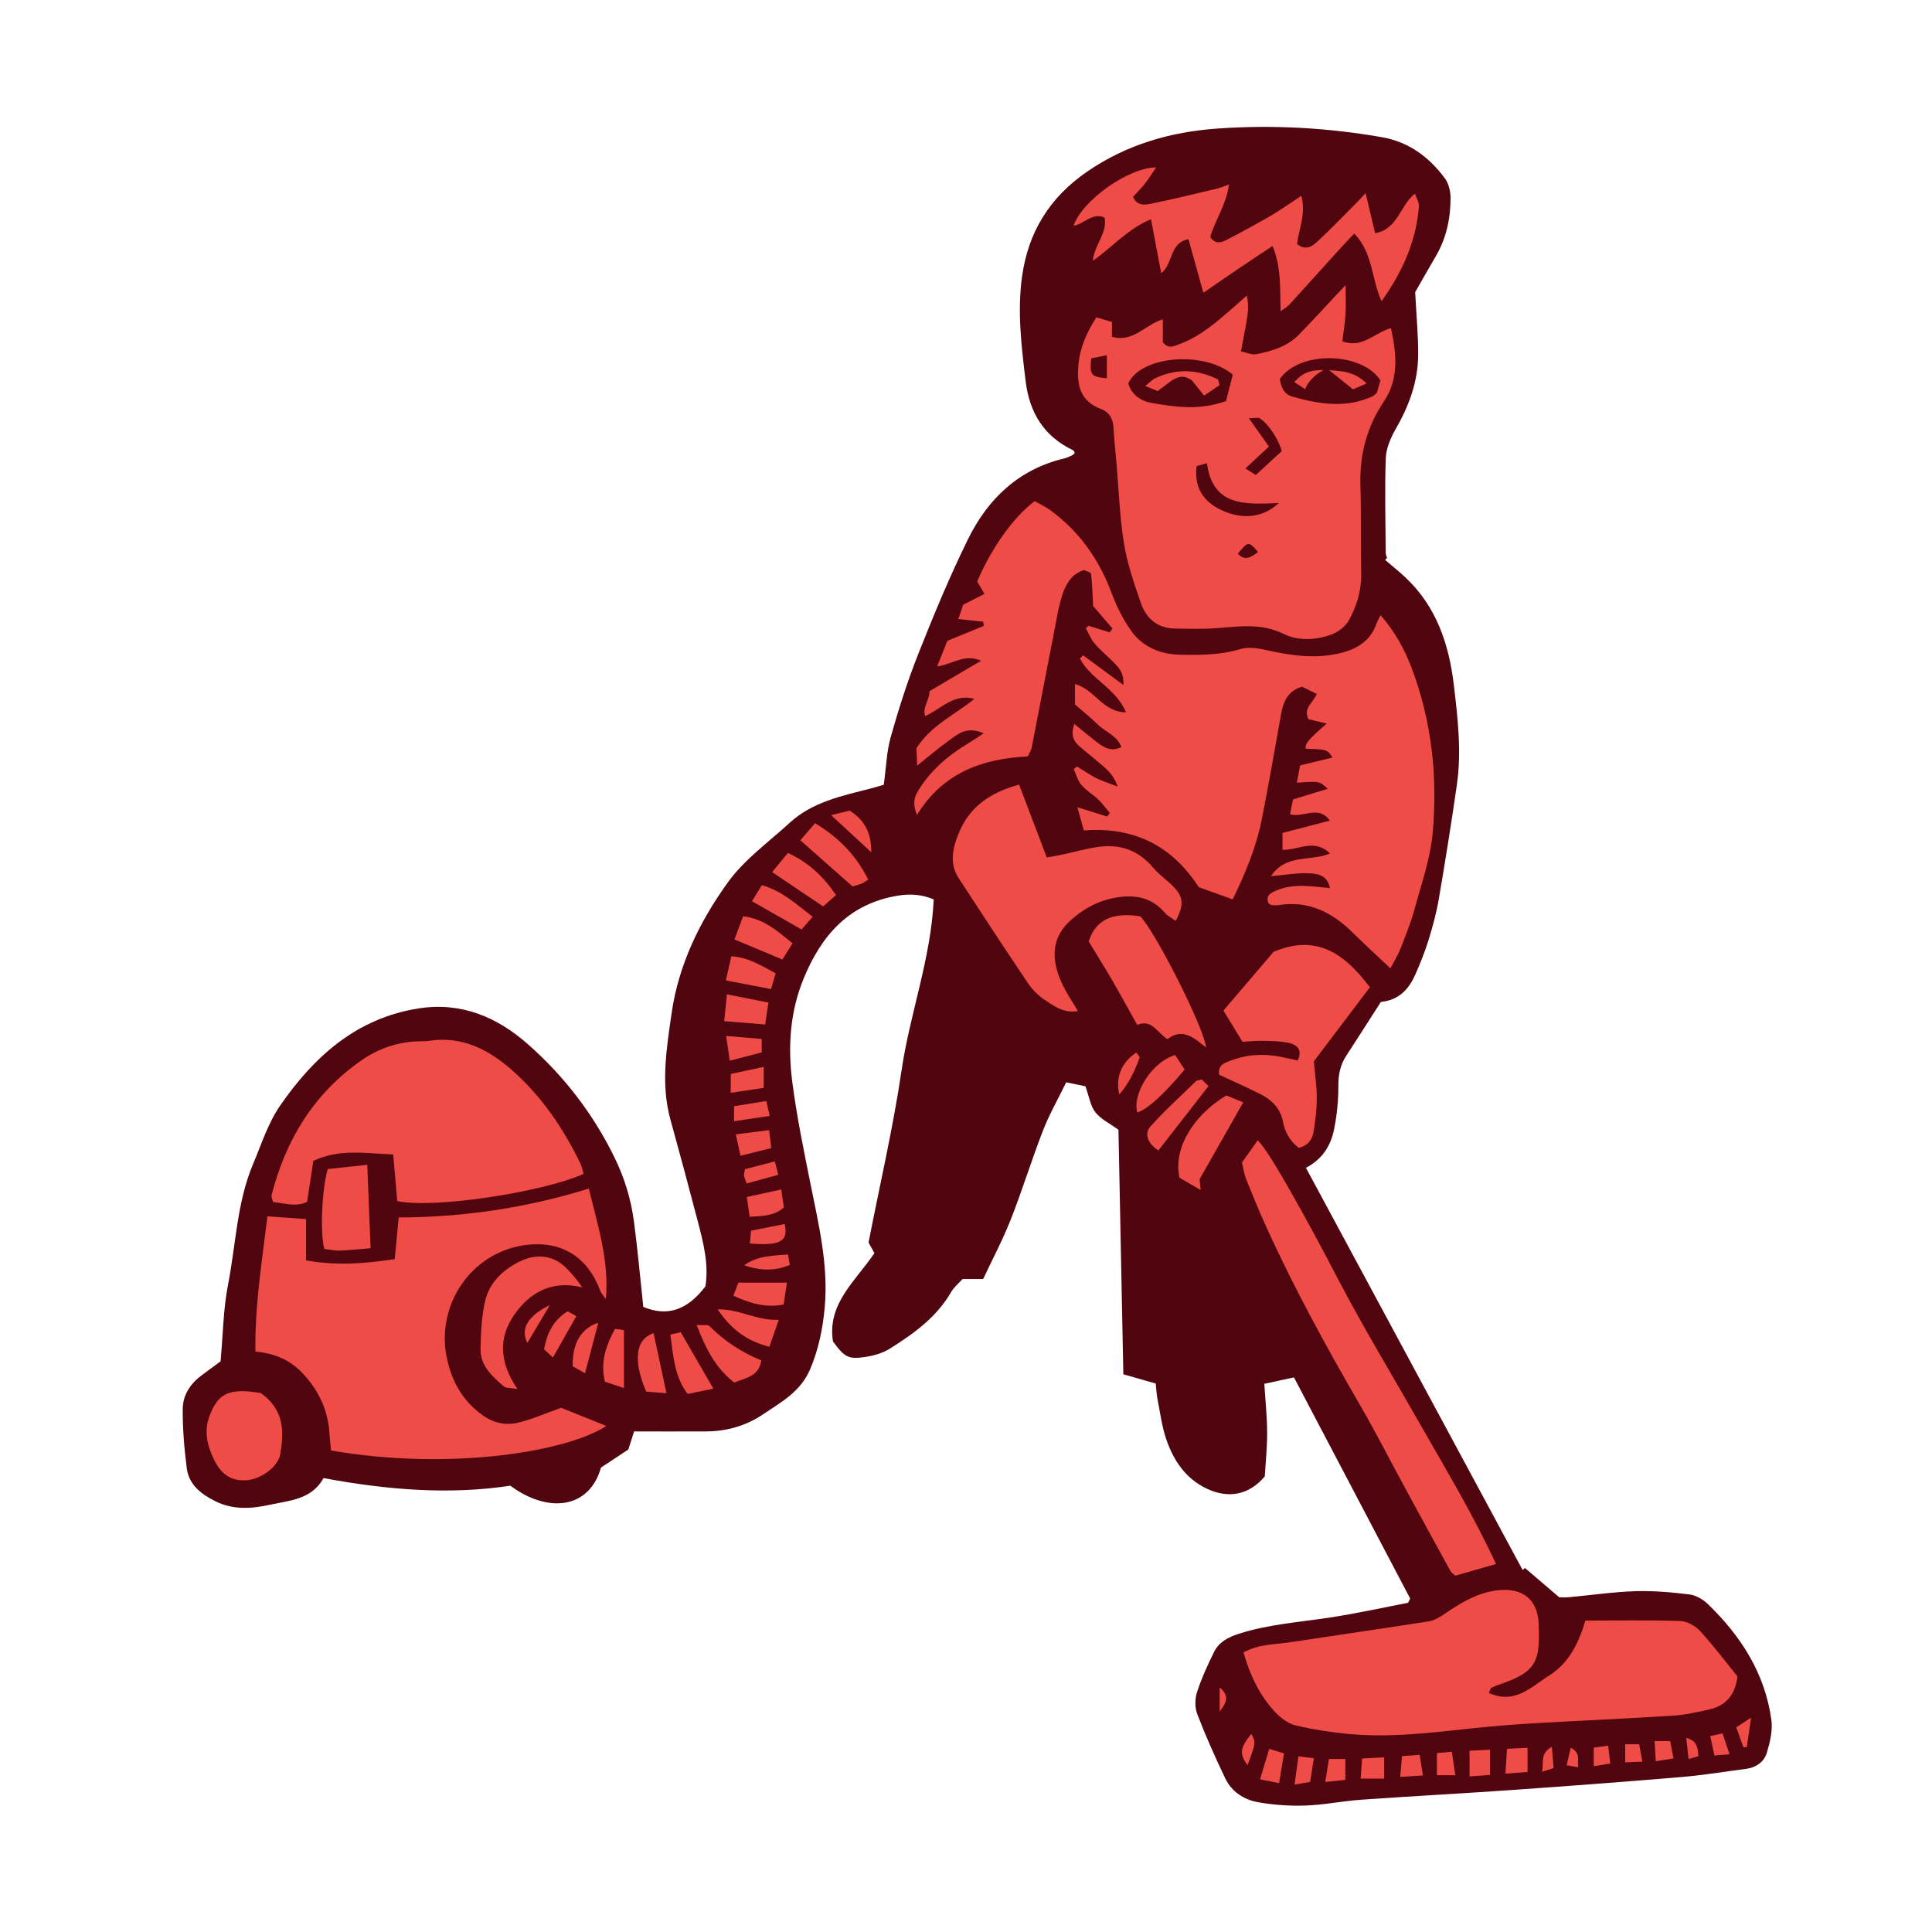 <svg version="1.1" id="svg" xmlns="http://www.w3.org/2000/svg" xmlns:xlink="http://www.w3.org/1999/xlink" x="0px" y="0px"
	 width="200px" height="200px" viewBox="0 0 200 200" enable-background="new 0 0 200 200" xml:space="preserve">
<path class="stroke" fill="#51050f"  d="M183.372,178.047c-0.658-4.822-3.16-8.703-6.6-12.019c-0.495-0.477-1.226-0.892-1.891-0.973
	c-1.859-0.225-3.747-0.396-5.615-0.335c-2.293,0.076-4.577,0.417-6.867,0.624c-0.47,0.043-0.947,0.007-0.988,0.007
	c-1.384-1.183-2.465-2.108-3.546-3.032c-0.082,0.068-0.165,0.137-0.246,0.205c-7.454-13.836-14.908-27.672-22.429-41.631
	c1.747-0.915,2.576-2.333,2.91-3.968c0.301-1.47,0.449-2.996,0.445-4.496c-0.004-1.143,0.178-2.148,0.795-3.098
	c1.219-1.875,2.419-3.76,3.605-5.609c1.92-0.197,2.917-1.363,3.578-2.862c0.512-1.16,0.989-2.346,1.362-3.557
	c0.427-1.386,0.812-2.797,1.058-4.225c0.672-3.934,1.303-7.875,1.871-11.826c0.496-3.452,0.093-6.904-0.312-10.331
	c-0.503-4.236-1.808-8.162-5.051-11.18c-0.665-0.618-1.375-1.189-2.064-1.782c0.065-0.068,0.131-0.136,0.197-0.205
	c-0.048-0.174-0.135-0.349-0.135-0.524c-0.021-3.267-0.114-6.537,0.006-9.8c0.039-1.027,0.509-2.118,1.036-3.032
	c1.39-2.413,2.316-4.948,2.319-7.738c0.004-1.988-0.185-3.976-0.312-6.416c0.552-0.961,1.319-2.332,2.117-3.685
	c1.109-1.883,1.552-3.946,1.545-6.093c-0.002-0.684-0.201-1.492-0.602-2.027c-1.64-2.195-3.712-3.75-6.525-4.241
	c-5.644-0.984-11.333-1.293-17.02-0.889c-4.804,0.342-9.351,1.629-13.46,4.448c-3.933,2.698-6.12,6.311-6.753,10.882
	c-0.499,3.606-0.063,7.231,0.376,10.836c0.396,3.246,1.896,5.703,4.913,7.135c0.082,0.039,0.116,0.181,0.175,0.278
	c-0.088,0.081-0.163,0.19-0.267,0.238c-0.272,0.127-0.548,0.265-0.838,0.334c-4.721,1.126-7.903,4.186-9.96,8.373
	c-1.895,3.853-3.543,7.836-5.127,11.829c-1.114,2.808-2.036,5.702-2.858,8.61c-0.438,1.552-0.483,3.215-0.725,4.962
	c-0.39,0.113-0.839,0.256-1.296,0.374c-2.987,0.773-6.057,1.378-8.438,3.561c-2.182,2.002-4.684,3.791-6.388,6.149
	c-2.917,4.034-5.122,8.531-5.843,13.573c-0.522,3.655-1.139,7.317-0.123,11c0.967,3.504,1.914,7.014,2.832,10.53
	c0.58,2.227,1.162,4.464,0.79,6.744c-1.891,2.49-3.964,3.154-6.43,2.124c-0.317-2.961-0.579-5.914-0.968-8.85
	c-0.304-2.286-0.967-4.474-1.989-6.572c-2.209-4.537-5.237-8.464-8.985-11.771c-3.182-2.806-6.904-4.405-11.337-3.703
	c-6.419,1.016-10.799,4.981-14.303,10.042c-1.256,1.813-1.952,4.025-2.821,6.088c-1.667,3.961-1.765,8.267-2.574,12.412
	c-0.507,2.598-0.535,5.288-0.781,7.99c-0.639,0.472-1.268,0.94-1.902,1.401c-1.197,0.87-2.004,2.064-2.015,3.508
	c-0.018,2.046,0.153,4.105,0.414,6.137c0.222,1.712,1.449,2.68,2.946,3.428c1.869,0.935,3.789,0.786,5.685,0.369
	c2.024-0.445,4.28-0.521,5.537-2.757c6.493,1.213,12.985,1.755,19.331,0.787c3.853,2.856,8.15,2.458,9.383-1.876
	c0.985-0.65,1.938-1.28,2.83-1.87c0.22-0.685,0.398-1.243,0.6-1.871c2.54,0,5.009,0.009,7.478-0.002
	c2.115-0.01,4.12-0.591,5.839-1.75c1.867-1.259,3.909-2.347,4.893-4.661c0.891-2.097,1.327-4.247,1.524-6.477
	c0.387-4.356-0.633-8.546-1.481-12.763c-0.703-3.497-1.424-6.999-1.881-10.532c-0.469-3.626-0.242-7.245,1.18-10.706
	c1.835-4.462,4.676-7.73,9.721-8.568c1.298-0.216,2.495-0.142,3.74,0.382c-0.276,6.092-2.451,11.764-3.325,17.688
	c-0.882,5.977-2.259,11.879-3.42,17.828c0.21,0.381,0.428,0.781,0.606,1.105c-1.971,2.918-4.901,5.221-4.291,9.137
	c1.207,1.637,1.578,1.875,3.348,1.608c0.876-0.131,1.806-0.396,2.547-0.861c2.468-1.552,4.831-3.245,6.34-5.861
	c0.291-0.503,0.779-0.893,1.187-1.345c0.649,0,1.248,0,2.127,0c0.943-2.013,2.021-4.038,2.856-6.159
	c1.199-3.042,2.159-6.178,3.344-9.225c0.65-1.674,1.554-3.25,2.396-4.978c0.83,0.171,1.514,0.312,1.994,0.412
	c0.377,1.049,0.504,2.017,1.021,2.679c0.563,0.722,1.489,1.159,2.396,1.821c0.168,8.376,0.334,16.719,0.506,25.313
	c0.976,0.278,2.117,0.603,3.353,0.955c0.059,0.536,0.077,1.076,0.18,1.6c0.28,1.419,0.458,2.881,0.931,4.235
	c0.757,2.16,1.987,4.013,4.174,5.048c2.234,1.057,4.37,0.67,6.004-1.269c0.082-1.404,0.25-2.973,0.244-4.54
	c-0.005-1.617-0.18-3.233-0.291-5.046c1.116-0.241,2.077-0.448,3.068-0.661c4.075,7.752,8.044,15.302,12.008,22.853
	c0.021,0.04-0.016,0.114-0.036,0.167c-0.021,0.056-0.057,0.106-0.171,0.314c-2.606,0.499-5.316,1.099-8.054,1.518
	c-3.168,0.486-6.377,0.696-9.46,1.688c-1.09,0.352-2.051,0.844-2.559,1.88c-0.665,1.355-1.306,2.737-1.768,4.17
	c-0.225,0.695-0.227,1.611,0.035,2.286c0.869,2.25,1.852,4.462,2.896,6.639c0.671,1.397,1.958,2.217,3.43,2.468
	c1.599,0.274,3.252,0.395,4.873,0.337c1.931-0.069,3.848-0.468,5.779-0.604c5.258-0.371,10.521-0.649,15.78-1.019
	c5.8-0.407,11.599-0.842,17.393-1.331c2.229-0.188,4.441-0.558,6.662-0.846c1.063-0.138,1.875-0.741,2.158-1.712
	C183.233,180.325,183.519,179.13,183.372,178.047z"/>
<path fill-rule="evenodd" clip-rule="evenodd" fill="#f04c47" class="fill" d="M143.937,100.241c-1.393-1.315-2.679-2.489-3.918-3.71
	c-2.141-2.111-4.586-3.341-7.687-2.833c-0.233,0.039-0.484,0.017-0.722-0.015c-0.104-0.014-0.197-0.122-0.307-0.195
	c-0.296-0.798,0.245-1.053,0.836-1.306c1.394-0.596,2.838-0.525,4.293-0.369c0.403,0.043,0.808,0.079,1.247,0.122
	c-0.257-1.138-0.889-1.546-2.571-1.542c-1.06,0.002-2.119,0.178-3.533,0.309c1.575-2.371,4.098-1.479,6.11-2.353
	c-1.674-1.604-3.264-0.309-4.919-0.381c0-0.484,0-0.977,0-1.741c1.557-0.405,3.16-0.823,4.895-1.275
	c-1.168-1.66-2.747-0.254-4.116-0.659c0.102-0.504,0.192-0.953,0.309-1.536c1.192-0.365,2.372-0.726,3.596-1.101
	c-0.874-0.803-0.874-0.803-3.202-0.628c0.111-0.595,0.213-1.134,0.336-1.792c1.16-0.282,2.246-0.545,3.361-0.816
	c-0.558-0.84-0.558-0.84-2.788-0.914c-0.046-0.546,0.24-0.894,2.179-2.604c-0.707-0.169-1.312-0.314-1.875-0.449
	c-0.594-1.137,0.456-1.682,0.851-2.612c-0.527-0.262-1.044-0.52-1.522-0.757c-1.538,0.452-1.95,1.61-2.187,2.913
	c-0.655,3.633-1.274,7.273-2,10.892c-0.562,2.797-1.64,5.421-2.995,8.214c-1.257-0.453-2.423-0.873-3.509-1.264
	c-2.821-4.357-6.767-6.265-11.899-5.874c-0.222-0.801-0.406-1.462-0.666-2.397c1.219,0.379,2.146,0.669,3.074,0.958
	c0.094-0.121,0.188-0.242,0.283-0.362c-0.389-0.46-0.74-0.959-1.173-1.372c-0.567-0.543-1.274-0.953-1.777-1.544
	c-0.38-0.444-0.533-1.082-0.787-1.633c0.114-0.089,0.229-0.179,0.345-0.268c0.64,0.396,1.259,0.836,1.928,1.177
	c0.602,0.307,1.259,0.505,2.277,0.902c-0.521-1.48-1.41-2.006-2.146-2.651c-0.637-0.558-1.318-1.066-1.941-1.638
	c-0.58-0.532-0.742-1.196-0.408-2.19c0.843,0.679,1.571,1.281,2.314,1.862c0.729,0.568,1.484,1.058,2.568,0.527
	c-0.446-1.186-1.635-1.545-2.415-2.304c-0.823-0.802-1.727-1.521-2.394-2.102c0-0.947,0-1.478,0-2.109
	c1.997,0.48,2.834,2.902,5.281,2.919c-1.049-2.523-3.686-3.439-4.766-5.568c0.107-0.112,0.215-0.224,0.322-0.336
	c1.297,0.956,2.594,1.912,4.173,3.074c0.075-1.317-0.514-1.837-1.035-2.37c-0.636-0.649-1.352-1.227-1.938-1.915
	c-0.39-0.458-0.616-1.054-0.915-1.589c0.092-0.085,0.182-0.17,0.273-0.255c0.734,0.228,1.47,0.456,2.204,0.684
	c0.094-0.133,0.188-0.268,0.281-0.401c-0.672-0.782-1.344-1.565-2.001-2.329c-0.059-1.111-0.088-2.225-0.211-3.329
	c-0.019-0.161-0.488-0.271-0.738-0.4c-1.283,0.421-1.873,1.444-2.228,2.527c-0.411,1.257-0.612,2.585-0.866,3.89
	c-0.779,3.982-1.536,7.967-2.316,11.948c-0.057,0.286-0.231,0.55-0.397,0.929c-4.627,0.238-8.743,1.62-11.479,6.056
	c-0.472-1.145-0.306-1.808,0.137-2.526c1.273-2.068,3.037-3.592,5.091-4.826c0.478-0.287,0.936-0.606,1.678-1.09
	c-1.815-0.811-2.766,0.149-3.741,0.852c-1.02,0.733-1.973,1.557-3.144,2.491c-0.034-0.775-0.06-1.344-0.08-1.798
	c1.517-2.381,3.994-3.476,6.005-5.111c-2.175-0.587-3.419,1.04-5.103,1.776c-0.292-0.958,0.451-1.607,0.458-2.577
	c1.729-1.019,3.45-2.034,5.332-3.143c-1.703-0.771-2.881,0.334-4.545,0.593c0.402-1.017,0.719-1.813,1.053-2.656
	c1.281-0.524,2.528-1.036,3.774-1.547c-0.02-0.146-0.04-0.291-0.06-0.437c-0.784-0.083-1.566-0.166-2.58-0.273
	c0.201-0.584,0.381-1.102,0.514-1.487c0.809-0.411,1.446-0.735,2.195-1.115c-0.297-0.509-0.523-0.898-0.75-1.288
	c1.48-3.469,3.765-6.699,5.955-8.314c0.487,0.28,1.082,0.552,1.599,0.928c3.021,2.199,5.063,5.111,6.367,8.607
	c0.504,1.352,1.167,2.688,1.995,3.864c1.186,1.687,3.034,2.453,5.033,2.495c2.104,0.044,4.225,0.046,6.307-0.583
	c0.805-0.244,1.795-0.089,2.652,0.103c2.562,0.569,5.096,0.956,7.716,0.306c1.778-0.441,3.115-1.296,3.728-3.09
	c0.073-0.215,0.199-0.411,0.405-0.824c1.505,1.72,2.496,3.562,3.23,5.51c2.068,5.482,2.68,11.211,2.167,16.994
	c-0.238,2.681-1.172,5.31-1.885,7.937c-0.379,1.398-0.932,2.752-1.463,4.105C144.708,98.891,144.32,99.501,143.937,100.241z"/>
<path fill-rule="evenodd" clip-rule="evenodd" fill="#f04c47" class="fill" d="M115.108,33.331c0,0.592,0,1.048,0,1.528
	c2.186,0.653,3.442-1.264,5.267-1.799c0,0.878,0,1.646,0,2.366c0.598,0.774,1.209,0.388,1.828,0.154
	c2.087-0.788,3.727-2.228,5.372-3.663c0.438-0.383,0.875-0.771,1.503-1.322c0.213,1.127,0.099,1.993-0.066,2.86
	c-0.17,0.888-0.335,1.776-0.549,2.92c0.54,0.107,1.112,0.388,1.608,0.288c1.608-0.325,3.2-0.792,4.396-2.019
	c1.353-1.386,2.657-2.818,3.982-4.231c0.188-0.199,0.379-0.396,0.851-0.891c0,1.248,0.041,2.119-0.013,2.985
	c-0.055,0.897-0.204,1.79-0.327,2.815c2.001,0.8,3.295-0.846,5.027-1.362c0.596,2.665,0.834,5.267-0.711,7.567
	c-1.805,2.69-2.545,5.564-2.447,8.758c0.093,3.028,0.017,6.062,0.081,9.092c0.036,1.761-0.472,3.381-1.291,4.861
	c-0.365,0.661-1.179,1.243-1.915,1.495c-1.577,0.541-3.355,0.612-4.806-0.105c-2.304-1.139-4.581-0.782-6.929-0.605
	c-1.443,0.109-2.9,0.067-4.351,0.044c-1.808-0.03-2.976-1.052-3.526-2.668c-0.683-1.999-1.395-4.024-1.731-6.097
	c-0.444-2.739-0.539-5.536-0.782-8.308c-0.111-1.266-0.24-2.532-0.316-3.8c-0.054-0.888-0.478-1.556-1.259-1.844
	c-2.206-0.815-2.55-2.517-2.37-4.554c0.159-1.792,0.838-3.353,1.863-4.941C114.106,33.034,114.595,33.178,115.108,33.331z
	 M132.484,39.232c0.137,0.899,0.46,1.597,1.331,1.838c2.771,0.771,5.548,1.229,8.308-0.06c0.104-0.049,0.181-0.155,0.413-0.358
	c0.103-0.355,0.248-0.863,0.369-1.28C140.923,36.378,134.519,36.297,132.484,39.232z M126.913,41.524
	c0.223-0.864,0.479-1.861,0.707-2.742c-2.986-2.519-9.551-1.938-10.821,0.907c0.353,1.215,1.335,1.846,2.487,2.037
	C121.665,42.121,124.072,42.523,126.913,41.524z M132.382,52.072c-3.562,0.16-6.841,0.342-7.44-4.126
	c-0.472,0.134-0.79,0.225-1.073,0.305c-0.254,2.05,0.578,3.562,2.394,4.47C128.454,53.817,130.679,53.673,132.382,52.072z
	 M131.359,46.227c-0.868,0.808-1.602,1.49-2.437,2.268c0.413,0.261,0.692,0.438,1.076,0.68c0.951-0.876,1.862-1.716,2.696-2.483
	c-0.371-1.29-1.413-2.834-2.273-3.38c-0.185-0.117-0.508-0.017-1.142-0.017C130.053,44.383,130.658,45.238,131.359,46.227z
	 M114.582,39.164c0-0.836,0-1.529,0-2.396c-0.576,0.12-1.127,0.235-1.619,0.339C112.783,38.837,112.931,38.999,114.582,39.164z
	 M130.232,57.143c-0.943-1.132-1.053-1.119-2.09,0.177C128.849,58.077,129.467,57.737,130.232,57.143z"/>
<path fill-rule="evenodd" clip-rule="evenodd" fill="#f04c47" class="fill" d="M31.683,130.474c3.222,0.578,6.117,0.331,9.182-0.131
	c0.137-1.445,0.26-2.749,0.408-4.313c6.635-0.017,13.167-0.967,19.681-2.988c0.937,3.861,2.112,7.459,1.768,11.437
	c-0.199-0.291-0.468-0.556-0.589-0.876c-1.311-3.482-3.967-5.152-7.582-4.737c-5.755,0.66-9.575,6.292-8.24,11.969
	c0.556,2.364,1.661,4.236,3.629,5.657c1.118,0.808,2.368,1.079,3.616,0.8c1.442-0.322,2.818-0.953,4.53-1.56
	c1.281,0.516,2.938,1.182,4.688,1.886c-4.327,2.768-16.474,4.621-28.501,2.537c-0.052-0.529-0.128-1.11-0.16-1.693
	c-0.139-2.47-1.12-4.54-2.817-6.334c-1.318-1.394-2.945-2.038-4.854-2.217c-0.07-4.708,0.656-9.233,1.247-13.997
	c1.346,0.096,2.582,0.184,3.996,0.284C31.683,127.649,31.683,128.958,31.683,130.474z"/>
<path fill-rule="evenodd" clip-rule="evenodd" fill="#f04c47" class="fill" d="M154.118,175.25c2.699,1.238,4.404-0.64,6.266-1.812
	c1.994-1.256,3.015-3.256,3.735-5.677c3.291,0,6.552-0.061,9.807,0.047c0.707,0.023,1.563,0.489,2.054,1.024
	c1.42,1.551,2.689,3.242,3.885,4.715c-0.273,2.055-1.308,3.045-2.933,3.417c-1.236,0.282-2.493,0.562-3.754,0.642
	c-4.771,0.304-9.548,0.506-14.32,0.784c-2.174,0.127-4.347,0.298-6.512,0.53c-4.218,0.452-8.433,0.98-12.68,0.584
	c-1.862-0.173-3.728-0.463-5.545-0.892c-0.759-0.18-1.517-0.748-2.071-1.332c-1.65-1.736-2.646-3.851-3.319-6.221
	c1.572-0.879,3.234-0.812,4.819-1.053c4.782-0.728,9.57-1.414,14.348-2.164c0.556-0.087,1.108-0.41,1.588-0.735
	c1.51-1.025,3.016-1.991,4.859-2.37c2.896-0.595,4.838,0.536,4.941,3.429c0.128,3.634-0.108,4.869-3.897,6.152
	c-0.341,0.114-0.677,0.245-1.001,0.4C154.304,174.759,154.279,174.921,154.118,175.25z"/>
<path fill-rule="evenodd" clip-rule="evenodd" fill="#f04c47" class="fill" d="M60.415,121.52c-4.312,1.922-15.576,3.622-19.291,2.815
	c-0.136-1.563-0.275-3.159-0.42-4.829c-2.906-0.107-5.605-0.611-8.27,0.674c-0.213,1.404-0.42,2.772-0.641,4.229
	c-1.137,0.58-2.299,0.139-3.522,0.029c-0.064-0.282-0.206-0.531-0.155-0.73c1.469-5.711,4.354-10.479,9.263-13.914
	c1.744-1.22,3.643-1.888,5.756-1.992c0.423-0.021,0.854,0.011,1.271-0.054c3.423-0.533,6.187,0.907,8.615,3.05
	c3.036,2.68,5.279,5.99,7.049,9.621C60.223,120.732,60.283,121.09,60.415,121.52z"/>
<path fill-rule="evenodd" clip-rule="evenodd" fill="#f04c47" class="fill" d="M105.495,81.223c0.949,2.493,1.858,4.886,2.867,7.537
	c0.394-0.069,0.938-0.148,1.475-0.263c1.293-0.274,2.57-0.649,3.876-0.829c2.249-0.311,4.159,0.355,5.662,2.155
	c0.613,0.736,1.442,1.286,2.114,1.98c1.037,1.073,1.084,1.897,0.22,3.528c-0.388-0.283-0.827-0.495-1.116-0.834
	c-1.376-1.615-3.122-1.918-5.099-1.577c-1.853,0.32-3.448,1.217-4.771,2.452c-1.855,1.733-2.008,3.962-0.672,6.679
	c0.422,0.859,0.969,1.657,1.537,2.612c-1.416,0.255-2.402-0.467-3.352-1.094c-0.69-0.455-1.336-1.075-1.799-1.76
	c-2.434-3.605-4.812-7.249-7.189-10.892c-1.06-1.624-0.568-3.332,0.089-4.866C100.411,83.545,102.482,82.038,105.495,81.223z"/>
<path fill-rule="evenodd" clip-rule="evenodd" fill="#f04c47" class="fill" d="M128.567,120.346c0.582-0.822,1.102-1.557,1.624-2.295
	c1.046,0.831,5.134,8.235,8.332,14.378c2.601,4.995,5.535,9.815,8.321,14.713c2.747,4.827,5.623,9.584,8.023,14.765
	c-1.523,0.436-2.845,0.813-4.214,1.205c-0.183-0.174-0.405-0.306-0.514-0.502c-1.575-2.86-3.138-5.727-4.696-8.595
	c-1.561-2.875-3.045-5.794-4.686-8.622c-3.436-5.922-6.717-11.921-9.567-18.148c-0.781-1.706-1.491-3.446-2.191-5.187
	C128.782,121.513,128.706,120.911,128.567,120.346z"/>
<path fill-rule="evenodd" clip-rule="evenodd" fill="#f04c47" class="fill" d="M141.364,19.997c0.372,1.562,0.661,2.771,0.989,4.147
	c2.407-0.448,2.542-2.864,4.124-4.099c0.156,0.477,0.438,0.904,0.407,1.308c-0.273,3.59-1.669,6.742-3.87,9.83
	c-1.057-2.354-0.871-4.98-2.82-7.008c-0.548,0.581-1.024,1.07-1.483,1.576c-1.745,1.926-3.482,3.861-5.234,5.781
	c-0.192,0.212-0.459,0.355-0.903,0.688c-0.086-2.324,0.09-4.482-0.836-6.756c-1.24,0.824-2.411,1.592-3.57,2.376
	c-1.191,0.806-2.373,1.628-3.594,2.467c-0.512-1.841-1.017-3.653-1.545-5.552c-2.013,0.409-1.544,2.528-2.822,3.526
	c-0.353-1.868-0.678-3.592-1.055-5.592c-2.463,1.042-3.983,2.874-6.02,4.312c0.147-1.69,1.536-2.841,1.212-4.487
	c-1.292-0.544-2.107,0.686-3.209,0.857c0.867-2.586,5.628-6.009,8.546-6.044c-0.432,0.634-0.766,1.185-1.16,1.687
	c-0.37,0.472-0.803,0.894-1.227,1.36c0.39,0.962,1.213,0.847,1.861,0.715c2.309-0.468,4.595-1.035,6.887-1.576
	c0.337-0.08,0.658-0.229,1.184-0.416c-0.278,2.085-1.434,3.683-1.945,5.434c0.497,0.76,1.113,0.605,1.657,0.323
	c1.549-0.803,3.087-1.632,4.596-2.51c1.026-0.598,1.994-1.296,3.18-2.077c0.495,1.927-0.265,3.452-0.442,4.988
	c0.868,0.741,1.576,0.246,2.138-0.278c1.411-1.316,2.748-2.712,4.112-4.078C140.721,20.699,140.908,20.486,141.364,19.997z"/>
<path fill-rule="evenodd" clip-rule="evenodd" fill="#f04c47" class="fill" d="M136.009,109.87c0.124,1.439,0.313,2.642,0.305,3.843
	c-0.008,1.192-0.153,2.393-0.362,3.568c-0.13,0.728-0.584,1.321-1.501,1.544c-0.875-0.657-1.433-1.608-1.627-2.657
	c-0.275-1.487-1.198-2.333-2.429-2.946c-1.397-0.696-2.825-1.328-4.191-1.965c-0.14-1.032,0.563-1.218,1.169-1.453
	c1.68-0.65,3.408-0.754,5.168-0.407c0.581,0.115,1.159,0.244,1.796,0.379c0.517-1.069-0.039-1.604-0.853-1.796
	c-0.869-0.206-1.793-0.212-2.695-0.236c-0.717-0.021-1.438,0.062-2.169,0.099c-0.661-1.084-1.282-2.106-1.969-3.233
	c1.733-2.03,3.447-4.036,5.194-6.083c4.145-1.721,7.026-0.221,9.967,3.67C139.889,104.74,137.966,107.283,136.009,109.87z"/>
<path fill-rule="evenodd" clip-rule="evenodd" fill="#f04c47" class="fill" d="M124.849,108.436c-1.265-1.022-2.456-2.064-3.998-0.865
	c-1.062-0.658-1.609-2.118-3.13-1.477c-0.919-1.645-1.722-3.128-2.57-4.586c-0.815-1.402-1.678-2.778-2.452-4.054
	c0.727-2.252,2.473-3.049,5.343-2.595C119.62,96.496,124.638,106.36,124.849,108.436z"/>
<path fill-rule="evenodd" clip-rule="evenodd" fill="#f04c47" class="fill" d="M26.981,144.201c2.484,1.755,2.424,4.047,2.023,6.362
	c-0.221,1.279-1.977,2.528-3.379,2.659c-1.604,0.15-2.684-0.529-3.448-2.079c-0.751-1.519-1.095-3.03-0.436-4.695
	c0.72-1.82,1.586-2.481,3.546-2.432C25.886,144.03,26.482,144.144,26.981,144.201z"/>
<path fill-rule="evenodd" clip-rule="evenodd" fill="#f04c47" class="fill" d="M53.566,143.797c-0.694-0.131-1.18-0.077-1.432-0.294
	c-1.188-1.028-2.419-2.123-2.386-3.853c0.033-1.68,0.098-3.4,0.486-5.021c0.459-1.915,1.927-3.261,3.639-4.072
	c1.597-0.757,3.324-0.69,4.721,0.688c0.591,0.583,1.133,1.216,1.684,2.024c-3.125-0.77-5.41,0.485-7.051,2.845
	C51.551,138.528,51.73,141.097,53.566,143.797z"/>
<path fill-rule="evenodd" clip-rule="evenodd" fill="#f04c47" class="fill" d="M38.362,129.211c-1.303,0.108-2.26,0.224-3.221,0.252
	c-0.531,0.016-1.069-0.117-1.572-0.179c-0.44-1.724-0.259-6.066,0.358-8.265c1.225-0.131,2.512-0.269,4.093-0.438
	C38.138,123.528,38.245,126.265,38.362,129.211z"/>
<path fill-rule="evenodd" clip-rule="evenodd" fill="#f04c47" class="fill" d="M126.938,113.399c0.436,0.177,0.97,0.393,1.762,0.714
	c-1.514,2.666-2.93,5.161-4.518,7.956c0-0.006,0.037,0.381,0.109,1.122c-0.943-0.548-1.635-0.95-2.192-1.273
	C121.455,118.949,123.411,115.561,126.938,113.399z"/>
<path fill-rule="evenodd" clip-rule="evenodd" fill="#f04c47" class="fill" d="M82.849,86.987c0.497-0.574,0.991-1.145,1.527-1.765
	c2.453,1.47,4.246,3.331,5.504,5.833c-0.275,0.171-0.455,0.321-0.664,0.404c-0.328,0.133-0.675,0.221-0.951,0.309
	C86.45,90.167,84.705,88.626,82.849,86.987z"/>
<path fill-rule="evenodd" clip-rule="evenodd" fill="#f04c47" class="fill" d="M76.007,143.118c-1.951-1.516-2.945-3.507-3.887-5.955
	c0.646,0.046,1.143-0.071,1.332,0.119c1.541,1.552,3.331,2.727,5.357,3.543C78.564,142.484,77.255,142.613,76.007,143.118z"/>
<path fill-rule="evenodd" clip-rule="evenodd" fill="#f04c47" class="fill" d="M86.544,92.658c-0.551,0.483-0.909,0.798-1.337,1.174
	c-1.754-1.182-3.477-2.341-5.276-3.553c0.607-0.735,1.093-1.325,1.635-1.982C83.687,89.274,85.229,90.724,86.544,92.658z"/>
<path fill-rule="evenodd" clip-rule="evenodd" fill="#f04c47" class="fill" d="M119.917,119.095c-1.073-0.712-1.529-1.695-0.796-2.514
	c1.473-1.645,3.124-3.131,4.708-4.674c0.074-0.072,0.225-0.065,0.572-0.156c0.207,0.202,0.5,0.489,0.697,0.682
	C123.276,114.777,121.601,116.932,119.917,119.095z"/>
<path fill-rule="evenodd" clip-rule="evenodd" fill="#f04c47" class="fill" d="M76.03,97.251c0.311-0.833,0.592-1.588,0.895-2.396
	c2.168,0.25,3.561,1.544,5.121,2.795c-0.371,0.593-0.676,1.078-1.051,1.678C79.332,98.632,77.754,97.972,76.03,97.251z"/>
<path fill-rule="evenodd" clip-rule="evenodd" fill="#f04c47" class="fill" d="M73.845,143.752c-0.951,0.197-1.799,0.373-2.665,0.551
	c-1.401-1.886-1.476-3.987-1.782-6.148c0.432-0.1,0.753-0.174,1.07-0.248C71.587,139.843,72.661,141.704,73.845,143.752z"/>
<path fill-rule="evenodd" clip-rule="evenodd" fill="#f04c47" class="fill" d="M121.653,109.22c0.312,0.478,0.657,1.007,0.98,1.504
	c-2.279,2.694-3.863,4.118-4.909,4.437C117.208,113.174,119.292,109.889,121.653,109.22z"/>
<path fill-rule="evenodd" clip-rule="evenodd" fill="#f04c47" class="fill" d="M67.659,138.01c0.445,2.081,0.86,4.01,1.332,6.216
	c-0.79-0.062-1.496-0.118-2.096-0.166C65.532,140.865,65.753,138.657,67.659,138.01z"/>
<path fill-rule="evenodd" clip-rule="evenodd" fill="#f04c47" class="fill" d="M77.846,93.294c0.307-0.501,0.641-1.048,1.015-1.66
	c2.074,0.581,3.525,1.93,5.266,3.271c-0.46,0.524-0.821,0.937-1.151,1.313C81.196,95.204,79.579,94.283,77.846,93.294z"/>
<path fill-rule="evenodd" clip-rule="evenodd" fill="#f04c47" class="fill" d="M80.617,136.62c-0.407,1.174-0.671,1.938-0.97,2.799
	c-2.259-0.584-3.899-1.72-5.353-3.875C76.616,135.502,78.315,136.744,80.617,136.62z"/>
<path fill-rule="evenodd" clip-rule="evenodd" fill="#f04c47" class="fill" d="M80.297,100.759c-0.181,0.617-0.311,1.056-0.479,1.632
	c-1.543-0.297-2.989-0.576-4.673-0.9c0.206-0.913,0.379-1.678,0.563-2.496C77.483,99.108,78.782,99.946,80.297,100.759z"/>
<path fill-rule="evenodd" clip-rule="evenodd" fill="#f04c47" class="fill" d="M75.918,134.132c0.193-0.506,0.334-0.872,0.519-1.351
	c1.631,0,3.224,0,5.024,0c-0.115,0.77-0.226,1.496-0.341,2.266C79.187,135.414,77.592,134.891,75.918,134.132z"/>
<path fill-rule="evenodd" clip-rule="evenodd" fill="#f04c47" class="fill" d="M79.548,103.785c-0.143,0.955-0.229,1.531-0.339,2.268
	c-1.405-0.113-2.705-0.218-4.241-0.343c0.098-0.939,0.179-1.731,0.285-2.773C76.724,103.227,78.034,103.486,79.548,103.785z"/>
<path fill-rule="evenodd" clip-rule="evenodd" fill="#f04c47" class="fill" d="M63.664,137.565c0.373,0.054,0.647,0.093,0.925,0.132
	c0,1.993,0,3.889,0,5.997c-0.68-0.227-1.322-0.442-1.965-0.658C62.145,141.057,62.678,139.378,63.664,137.565z"/>
<path fill-rule="evenodd" clip-rule="evenodd" fill="#f04c47" class="fill" d="M77.604,125.96c-0.105-0.75-0.188-1.322-0.291-2.049
	c1.203-0.263,2.288-0.499,3.559-0.776c0.109,0.738,0.192,1.303,0.275,1.862C80.126,125.886,78.995,125.873,77.604,125.96z"/>
<path fill-rule="evenodd" clip-rule="evenodd" fill="#f04c47" class="fill" d="M60.56,142.158c-0.539-0.304-0.934-0.525-1.277-0.719
	c-0.042-2.372,0.84-3.898,2.656-4.517C61.487,138.634,61.056,140.271,60.56,142.158z"/>
<path fill-rule="evenodd" clip-rule="evenodd" fill="#f04c47" class="fill" d="M75.172,107.244c1.42,0.117,2.521,0.208,3.68,0.305
	c0,0.559,0,0.901,0,1.396c-1.022,0.266-2.044,0.53-3.309,0.859C75.423,108.972,75.325,108.299,75.172,107.244z"/>
<path fill-rule="evenodd" clip-rule="evenodd" fill="#f04c47" class="fill" d="M75.649,113.126c0-0.799,0-1.262,0-1.952
	c1.094-0.234,2.164-0.464,3.411-0.732c0,0.855,0,1.422,0,2.173C77.976,112.778,76.932,112.934,75.649,113.126z"/>
<path fill-rule="evenodd" clip-rule="evenodd" fill="#f04c47" class="fill" d="M86.039,84.385c0.87-0.213,1.423-0.348,1.927-0.471
	c1.514,0.98,2.229,2.245,2.23,4.313C88.755,86.896,87.549,85.781,86.039,84.385z"/>
<path fill-rule="evenodd" clip-rule="evenodd" fill="#f04c47" class="fill" d="M76.171,117.428c1.23-0.156,2.261-0.287,3.445-0.437
	c0.083,0.671,0.145,1.176,0.227,1.858c-1.059,0.264-2.02,0.503-3.188,0.794C76.493,118.902,76.362,118.306,76.171,117.428z"/>
<path fill-rule="evenodd" clip-rule="evenodd" fill="#f04c47" class="fill" d="M57.238,140.527c-0.306-0.283-0.601-0.556-0.921-0.854
	c0.31-1.63,0.928-2.992,2.448-3.929c0.316,0.179,0.649,0.368,0.896,0.507C58.854,137.675,58.101,139.004,57.238,140.527z"/>
<path fill-rule="evenodd" clip-rule="evenodd" fill="#f04c47" class="fill" d="M77.628,128.723c0.043-0.468,0.074-0.82,0.119-1.318
	c1.165-0.234,2.324-0.468,3.48-0.7C81.63,128.514,80.773,128.984,77.628,128.723z"/>
<path fill-rule="evenodd" clip-rule="evenodd" fill="#f04c47" class="fill" d="M77.034,130.987c1.346-0.985,2.9-0.994,4.533-1.122
	c0.072,0.396,0.123,0.671,0.198,1.077C80.182,131.613,78.646,131.533,77.034,130.987z"/>
<path fill-rule="evenodd" clip-rule="evenodd" fill="#f04c47" class="fill" d="M154.252,183.737c-0.794,0.059-1.376,0.103-2.124,0.157
	c0-0.903,0-1.695,0-2.658c0.669-0.034,1.35-0.069,2.124-0.109C154.252,182.035,154.252,182.781,154.252,183.737z"/>
<path fill-rule="evenodd" clip-rule="evenodd" fill="#f04c47" class="fill" d="M130.439,184.2c0.346-1.147,0.63-2.093,0.95-3.157
	c0.559,0.171,0.977,0.3,1.533,0.47c-0.169,1.014-0.321,1.93-0.512,3.079C131.699,184.449,131.12,184.334,130.439,184.2z"/>
<path fill-rule="evenodd" clip-rule="evenodd" fill="#f04c47" class="fill" d="M79.679,115.519c-1.342,0.201-2.447,0.365-3.691,0.551
	c0-0.568,0-1.007,0-1.555c1.131-0.183,2.186-0.353,3.335-0.539C79.433,114.454,79.521,114.836,79.679,115.519z"/>
<path fill-rule="evenodd" clip-rule="evenodd" fill="#f04c47" class="fill" d="M158.132,183.433c-0.764,0.058-1.404,0.106-2.287,0.173
	c0.057-0.906,0.104-1.65,0.16-2.57c0.73-0.035,1.36-0.065,2.127-0.102C158.132,181.79,158.132,182.484,158.132,183.433z"/>
<path fill-rule="evenodd" clip-rule="evenodd" fill="#f04c47" class="fill" d="M143.282,181.923c0,0.838,0,1.456,0,2.198
	c-0.804,0-1.493,0-2.429,0c0.051-0.686,0.102-1.34,0.156-2.086C141.812,181.996,142.456,181.964,143.282,181.923z"/>
<path fill-rule="evenodd" clip-rule="evenodd" fill="#f04c47" class="fill" d="M77.298,122.511c-0.138-0.397-0.243-0.608-0.276-0.83
	c-0.024-0.161,0.047-0.337,0.101-0.649c0.978-0.255,1.985-0.517,3.08-0.803c0.137,0.518,0.222,0.843,0.365,1.387
	C79.456,121.919,78.403,122.208,77.298,122.511z"/>
<path fill-rule="evenodd" clip-rule="evenodd" fill="#f04c47" class="fill" d="M117.634,108.961c0.117,0.19,0.374,0.432,0.328,0.558
	c-0.496,1.329-1.078,2.616-2.088,3.776C115.442,111.547,116.099,109.966,117.634,108.961z"/>
<path fill-rule="evenodd" clip-rule="evenodd" fill="#f04c47" class="fill" d="M145.134,181.795c0.646-0.048,1.159-0.087,1.83-0.137
	c0.114,0.736,0.21,1.352,0.331,2.133c-0.835,0.054-1.472,0.095-2.341,0.151C145.021,183.161,145.071,182.54,145.134,181.795z"/>
<path fill-rule="evenodd" clip-rule="evenodd" fill="#f04c47" class="fill" d="M139.265,182.092c0,0.729,0,1.369,0,2.162
	c-0.668,0.07-1.289,0.135-2.073,0.217c0.145-0.902,0.254-1.592,0.38-2.379C138.155,182.092,138.66,182.092,139.265,182.092z"/>
<path fill-rule="evenodd" clip-rule="evenodd" fill="#f04c47" class="fill" d="M134.414,181.814c0.687,0.085,1.033,0.128,1.599,0.199
	c-0.131,0.824-0.25,1.571-0.389,2.452c-0.457,0.079-0.895,0.154-1.614,0.278C134.156,183.681,134.273,182.832,134.414,181.814z"/>
<path fill-rule="evenodd" clip-rule="evenodd" fill="#f04c47" class="fill" d="M150.655,183.763c-0.801,0-1.312,0-1.904,0
	c0-0.762,0-1.458,0-2.287c0.502-0.044,0.943-0.083,1.538-0.136C150.411,182.143,150.515,182.832,150.655,183.763z"/>
<path fill-rule="evenodd" clip-rule="evenodd" fill="#f04c47" class="fill" d="M171.282,180.239c0.593,0,1.037,0,1.617,0
	c0.109,0.571,0.215,1.123,0.342,1.794c-0.655,0.104-1.152,0.181-1.834,0.288C171.362,181.579,171.325,180.967,171.282,180.239z"/>
<path fill-rule="evenodd" clip-rule="evenodd" fill="#f04c47" class="fill" d="M166.469,180.711c0.081,0.656,0.146,1.166,0.229,1.844
	c-0.576,0.097-1.062,0.178-1.712,0.286c0-0.707,0-1.254,0-1.926C165.497,180.844,165.927,180.786,166.469,180.711z"/>
<path fill-rule="evenodd" clip-rule="evenodd" fill="#f04c47" class="fill" d="M54.587,139.024c-0.733-1.496,0.051-2.801,2.336-3.93
	C56.106,136.468,55.398,137.659,54.587,139.024z"/>
<path fill-rule="evenodd" clip-rule="evenodd" fill="#f04c47" class="fill" d="M129.146,182.734c-0.877-1.18-0.779-1.791,0.393-3.247
	C130.009,180.402,130.009,180.402,129.146,182.734z"/>
<path fill-rule="evenodd" clip-rule="evenodd" fill="#f04c47" class="fill" d="M170.02,182.362c-0.75,0.033-1.208,0.054-1.778,0.08
	c0-0.666,0-1.226,0-1.882c0.516,0,0.912,0,1.44,0C169.782,181.101,169.879,181.61,170.02,182.362z"/>
<path fill-rule="evenodd" clip-rule="evenodd" fill="#f04c47" class="fill" d="M177.479,181.727c-0.169-0.777-0.293-1.347-0.44-2.015
	c0.469-0.098,0.794-0.167,1.277-0.268c0.243,0.722,0.46,1.367,0.726,2.156C178.444,181.649,178.054,181.68,177.479,181.727z"/>
<path fill-rule="evenodd" clip-rule="evenodd" fill="#f04c47" class="fill" d="M180.48,180.875c-0.236-0.651-0.471-1.303-0.744-2.059
	c0.424-0.276,0.792-0.519,1.537-1.006c-0.188,1.283-0.318,2.165-0.447,3.047C180.711,180.863,180.595,180.869,180.48,180.875z"/>
<path fill-rule="evenodd" clip-rule="evenodd" fill="#f04c47" class="fill" d="M159.64,183.405c0.186-1.015-0.228-1.891,1.008-2.575
	c0.071,0.859,0.125,1.506,0.182,2.197C160.44,183.15,160.172,183.235,159.64,183.405z"/>
<path fill-rule="evenodd" clip-rule="evenodd" fill="#f04c47" class="fill" d="M175.82,181.799c-0.347,0.102-0.562,0.164-1.021,0.298
	c-0.081-0.749-0.15-1.384-0.236-2.188C175.718,180.217,175.735,180.916,175.82,181.799z"/>
<path fill-rule="evenodd" clip-rule="evenodd" fill="#f04c47" class="fill" d="M163.38,182.949c-0.484-0.083-0.751-0.129-1.201-0.206
	c0.144-0.617,0.266-1.148,0.422-1.82C163.677,181.485,163.258,182.188,163.38,182.949z"/>
<path fill-rule="evenodd" clip-rule="evenodd" fill="#f04c47" class="fill" d="M126.259,174.674c1.01,0.897,0.764,1.515,0,2.5
	C126.259,176.228,126.259,175.624,126.259,174.674z"/>
<path fill-rule="evenodd" clip-rule="evenodd" fill="#f04c47" class="fill" d="M137.593,38.316c1.443,0.104,2.693,0.187,3.865,1.389
	c-0.599,0.254-1.041,0.442-1.402,0.596C139.208,39.617,138.479,39.03,137.593,38.316z"/>
<path fill-rule="evenodd" clip-rule="evenodd" fill="#f04c47" class="fill" d="M133.981,39.516c0.388-0.236,0.866-1.263,3.041-1.207
	c-0.885,0.405-1.797,1.428-1.908,2.009C135.002,40.152,134.094,39.682,133.981,39.516z"/>
<path fill-rule="evenodd" clip-rule="evenodd" fill="#f04c47" class="fill" d="M126.241,39.872c-0.484,0.329-0.968,0.657-1.592,1.08
	c-0.493-0.615-0.869-1.083-1.273-1.588c-0.748-0.484-1.227-0.484-2.045,0c-0.548,0.411-0.982,0.735-1.492,1.119
	c-0.336-0.137-0.7-0.286-1.288-0.526c0.474-0.366,0.744-0.666,1.083-0.824c2.208-1.028,4.364-0.889,6.462,0.156
	C126.145,39.483,126.192,39.677,126.241,39.872z"/>
</svg>
